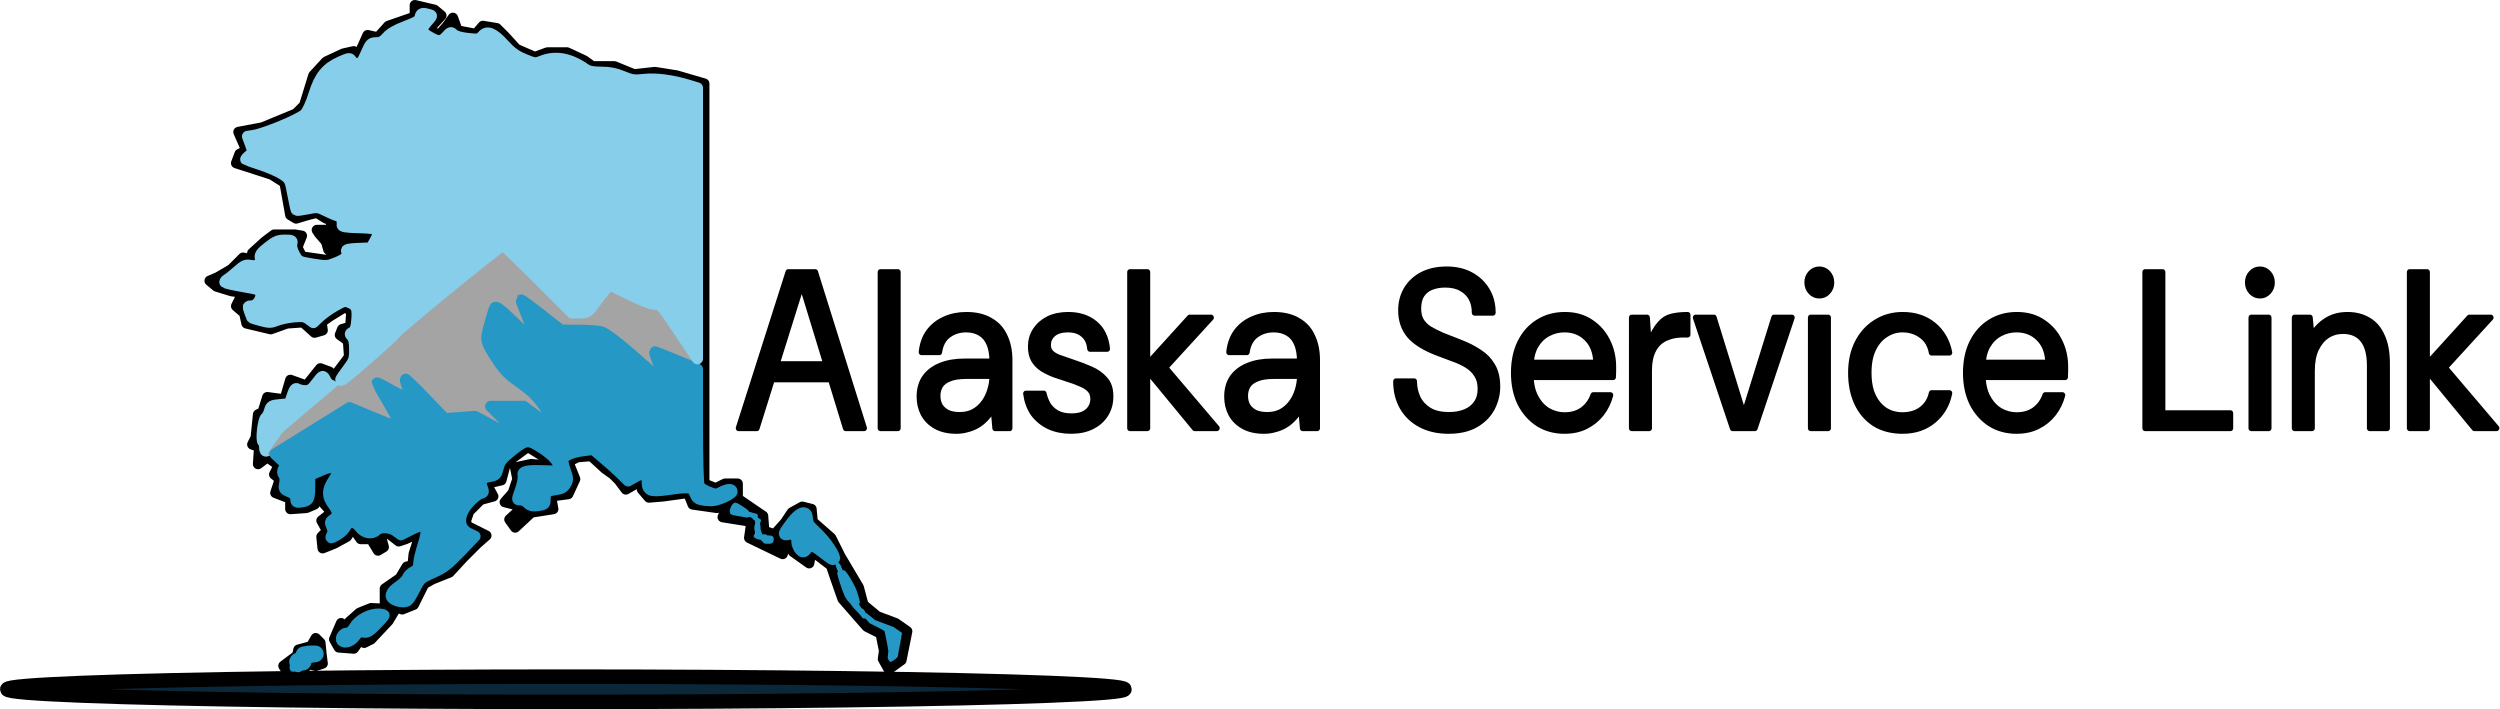 <?xml version="1.0" encoding="UTF-8" standalone="no"?>
<!-- Created with Inkscape (http://www.inkscape.org/) -->

<svg
   width="1707.632"
   height="484.401"
   viewBox="0 0 451.811 128.165"
   version="1.1"
   id="svg1"
   xml:space="preserve"
   inkscape:version="1.4 (86a8ad7, 2024-10-11)"
   sodipodi:docname="aksl1_horizontal.svg"
   inkscape:export-filename="aksl1_cut.svg"
   inkscape:export-xdpi="96"
   inkscape:export-ydpi="96"
   xmlns:inkscape="http://www.inkscape.org/namespaces/inkscape"
   xmlns:sodipodi="http://sodipodi.sourceforge.net/DTD/sodipodi-0.dtd"
   xmlns="http://www.w3.org/2000/svg"
   xmlns:svg="http://www.w3.org/2000/svg"><sodipodi:namedview
     id="namedview1"
     pagecolor="#ffffff"
     bordercolor="#999999"
     borderopacity="0"
     inkscape:showpageshadow="2"
     inkscape:pageopacity="0"
     inkscape:pagecheckerboard="false"
     inkscape:deskcolor="#d1d1d1"
     inkscape:document-units="mm"
     showborder="true"
     showgrid="false"
     inkscape:zoom="2"
     inkscape:cx="362"
     inkscape:cy="867.25"
     inkscape:window-width="1920"
     inkscape:window-height="1111"
     inkscape:window-x="-9"
     inkscape:window-y="-9"
     inkscape:window-maximized="1"
     inkscape:current-layer="layer2"
     inkscape:export-bgcolor="#ffffff00"><inkscape:grid
       id="grid4"
       units="mm"
       originx="-7.278"
       originy="-147.659"
       spacingx="1"
       spacingy="1"
       empcolor="#0099e5"
       empopacity="0.302"
       color="#0099e5"
       opacity="0.149"
       empspacing="5"
       enabled="true"
       visible="false" /><inkscape:page
       x="0"
       y="-7.2362716e-14"
       width="451.811"
       height="128.165"
       id="page2"
       margin="0"
       bleed="0" /></sodipodi:namedview><defs
     id="defs1"><linearGradient
       id="swatch7"
       inkscape:swatch="solid"><stop
         style="stop-color:#000000;stop-opacity:1;"
         offset="0"
         id="stop7" /></linearGradient><linearGradient
       id="swatch5"
       inkscape:swatch="solid"><stop
         style="stop-color:#000000;stop-opacity:1;"
         offset="0"
         id="stop5" /></linearGradient><linearGradient
       id="swatch3"
       inkscape:swatch="solid"><stop
         style="stop-color:#000000;stop-opacity:1;"
         offset="0"
         id="stop3" /></linearGradient><linearGradient
       id="swatch70"
       inkscape:swatch="solid"
       inkscape:pinned="true"
       gradientTransform="matrix(0,0,0,0,-2.547,0.844)"><stop
         style="stop-color:#2698c6;stop-opacity:1;"
         offset="0"
         id="stop70" /></linearGradient><linearGradient
       id="swatch20"
       inkscape:swatch="solid"><stop
         style="stop-color:#00b9b9;stop-opacity:1;"
         offset="0"
         id="stop20" /></linearGradient><linearGradient
       id="swatch19"
       inkscape:swatch="solid"><stop
         style="stop-color:#000000;stop-opacity:1;"
         offset="0"
         id="stop19" /></linearGradient><linearGradient
       id="swatch18"
       inkscape:swatch="solid"><stop
         style="stop-color:#3590a8;stop-opacity:1;"
         offset="0"
         id="stop18" /></linearGradient><linearGradient
       id="swatch12"
       inkscape:swatch="solid"><stop
         style="stop-color:#ffffff;stop-opacity:1;"
         offset="0"
         id="stop12" /></linearGradient><linearGradient
       id="swatch4"
       inkscape:swatch="solid"
       inkscape:pinned="true"
       gradientTransform="matrix(0,0,0,0,-406.259,104.014)"><stop
         style="stop-color:#3590a8;stop-opacity:1;"
         offset="0"
         id="stop4" /></linearGradient><linearGradient
       id="swatch2"
       inkscape:swatch="solid"
       inkscape:pinned="true"
       gradientTransform="matrix(13.813,0,0,13.813,3717.132,4952.229)"><stop
         style="stop-color:#0b283b;stop-opacity:1;"
         offset="0"
         id="stop2" /></linearGradient><linearGradient
       id="swatch1"
       inkscape:swatch="solid"
       inkscape:pinned="true"
       gradientTransform="matrix(6.1832252e-4,0,0,6.1832252e-4,-281.247,94.84)"><stop
         style="stop-color:#87ceeb;stop-opacity:1;"
         offset="0"
         id="stop1" /></linearGradient></defs><g
     inkscape:groupmode="layer"
     id="layer2"
     inkscape:label="Alaska Outline"
     style="display:inline"
     transform="translate(-97.829,-113.984)"><path
       id="path3"
       style="display:inline;fill:none;fill-opacity:1;fill-rule:nonzero;stroke:#000000;stroke-width:1.872;stroke-linejoin:round;stroke-dasharray:none;stroke-opacity:1;paint-order:normal"
       d="m 167.391,222.857 v -2.5 l 2.709,-1.875 1.25,-2.084 1.042,-0.208 0.208,-2.084 1.25,-3.959 -2.709,1.25 -1.25,0.417 -1.875,-1.459 -1.459,0.208 0.625,2.292 -1.042,0.625 -1.25,-2.084 h -1.875 l -1.459,-2.084 -1.042,1.667 -2.292,1.25 -2.084,0.834 -0.208,-2.084 1.042,-1.042 -1.042,-1.875 1.875,-1.459 -1.667,-1.875 -0.208,-2.709 1.667,-2.5 -2.709,1.042 -0.208,4.584 -1.459,0.625 -2.917,0.208 v -1.875 l -2.709,-1.042 0.834,-2.5 -1.042,-0.834 0.833,-1.667 -2.084,-1.459 -1.667,1.25 0.208,-3.126 -1.25,-0.417 0.625,-1.25 0.417,-4.167 0.834,-0.417 0.833,-2.709 3.126,0.417 1.042,-3.542 2.917,1.042 2.5,-3.126 1.667,0.625 0.417,1.459 3.126,-4.167 -0.208,-2.917 -1.459,-1.042 0.417,-1.042 1.459,-0.417 0.208,-2.917 -1.25,-0.625 -2.709,1.667 -1.459,1.042 0.208,1.459 -1.459,0.417 -2.084,-1.875 -2.917,0.208 -2.917,1.042 -4.376,-1.042 -0.417,-1.875 -1.459,-1.25 0.625,-1.25 2.292,0.208 0.625,-1.042 -4.376,-0.625 -2.709,-0.833 -1.25,-1.042 1.459,-0.625 2.5,-1.459 2.084,-2.084 2.084,0.417 -0.417,-1.25 2.292,-2.084 1.667,-1.25 h 3.751 l 1.25,0.208 -0.833,2.084 0.833,1.667 4.376,0.625 2.709,-1.042 -0.625,-1.042 -1.667,0.208 -0.417,-1.459 -1.25,-1.459 -0.417,-0.625 h 1.667 l 1.459,1.667 2.709,0.625 h 3.334 l 0.834,-1.667 -5.418,0.208 -2.084,-1.459 1.042,-0.833 -1.875,-0.625 -1.667,-1.042 -1.667,0.417 -2.084,0.625 -1.042,-0.625 -1.042,-5.834 -2.292,-1.459 -6.46,-2.084 0.625,-1.667 1.25,-0.625 -1.459,-3.334 4.376,-0.833 6.043,-2.5 1.459,-1.459 1.667,-5.418 2.292,-2.5 3.126,-1.459 1.875,-0.417 0.625,1.25 1.875,-4.167 1.875,0.417 1.875,-2.084 4.793,-1.667 v -2.084 l 3.542,0.834 1.25,1.042 -2.292,2.5 1.875,1.042 1.459,-1.667 1.042,-1.459 0.834,2.292 3.334,0.625 1.25,-1.459 2.5,0.417 1.459,1.459 2.084,2.292 3.334,1.459 2.292,-0.834 h 3.542 l 3.126,1.459 1.459,1.042 h 3.959 l 3.542,1.459 3.751,-0.417 3.959,0.625 5.001,1.459 v 72.306 l 2.084,0.833 1.667,-0.833 h 2.292 v 2.709 l 4.584,3.126 0.208,2.709 1.875,0.625 1.875,-2.084 1.25,-1.875 1.875,-1.042 1.667,0.417 0.208,2.292 3.334,2.917 1.667,3.334 3.334,5.626 0.834,3.126 2.5,2.084 3.334,1.25 2.084,1.459 -1.042,5.209 -2.292,1.667 -1.042,-1.875 0.208,-1.459 -0.625,-3.126 -2.5,-1.25 -4.376,-5.001 -1.459,-4.167 -0.625,-1.875 -3.542,-2.709 -0.417,2.292 -2.917,-2.084 -0.208,-2.292 -2.917,0.625 1.667,0.625 -0.417,1.459 -6.043,-2.917 0.417,-2.917 -5.209,-0.833 1.25,-2.917 -2.292,1.25 -4.376,-0.625 -0.833,-2.084 -4.584,0.625 -2.5,0.208 -1.25,-1.459 v -1.667 l -2.917,1.667 -1.25,-1.667 -1.042,-1.042 -1.459,-1.042 -2.5,-2.292 -2.5,0.208 -1.667,0.834 1.25,3.126 -1.25,2.709 -3.126,0.417 0.417,2.292 -3.959,0.625 -2.917,2.709 -1.042,-1.459 2.5,-2.292 -3.334,-0.833 1.459,-1.667 0.833,-2.5 -0.417,-2.084 2.917,-0.625 3.959,0.417 -1.25,-1.459 -3.334,-2.084 -3.959,2.917 -0.834,3.126 -2.709,0.625 1.25,2.292 -2.292,0.625 -2.084,2.084 -0.625,1.875 0.417,0.834 3.334,1.667 -1.667,1.459 -2.5,2.5 -2.5,2.709 -3.126,1.25 -1.459,0.833 -1.875,3.751 -2.084,0.833 z m -2.5,1.042 -2.084,0.833 -1.875,1.667 -0.417,1.042 -1.042,-0.833 -1.25,2.917 0.833,1.459 2.709,0.208 1.459,-2.084 0.417,1.042 1.25,-0.625 3.126,-3.334 1.25,-2.084 z m -15.836,10.419 2.5,-1.875 0.208,-1.042 2.292,-0.625 0.833,-1.459 0.834,0.833 0.208,2.084 0.208,1.667 -1.25,0.417 -1.667,-0.417 -0.417,1.25 -1.25,1.25 -1.042,0.208 z" /><ellipse
       style="display:inline;fill:url(#swatch2);fill-opacity:1;stroke:#000000;stroke-width:2.622;stroke-linejoin:round;stroke-opacity:1;paint-order:stroke fill markers"
       id="path1"
       cx="200.097"
       cy="238.553"
       rx="100.958"
       ry="2.284" /><path
       style="display:inline;fill:url(#swatch1);fill-opacity:1;stroke:url(#swatch1);stroke-width:2.019;stroke-linejoin:round;stroke-dasharray:none;stroke-opacity:1;paint-order:stroke fill markers"
       d="m 145.657,194.794 c 0,-0.42 -0.127,-0.842 -0.283,-0.939 -0.424,-0.262 8.9e-4,-4.035 0.496,-4.399 0.234,-0.172 0.538,-0.735 0.675,-1.251 0.23,-0.865 0.379,-0.95 1.924,-1.095 l 1.675,-0.156 0.495,-1.476 c 0.396,-1.183 0.588,-1.417 0.964,-1.178 0.258,0.164 0.901,0.3 1.428,0.303 0.774,0.004 1.162,-0.266 2.011,-1.4 1.116,-1.489 1.153,-1.498 1.694,-0.414 0.191,0.383 0.651,0.772 1.023,0.866 0.57,0.143 -0.083,0.808 -4.155,4.234 -3.064,2.578 -5.294,4.723 -6.096,5.866 -1.372,1.956 -1.85,2.224 -1.85,1.038 z"
       id="path19" /><path
       id="path38"
       style="display:none;fill:#2698c6;fill-opacity:1;stroke:#2698c6;stroke-width:3.226;stroke-linejoin:round;stroke-dasharray:none;stroke-opacity:1;paint-order:stroke fill markers"
       transform="matrix(0.265,0,0,0.265,90.551,-33.676)"
       d="m 1365.625,1201.609 c -2.727,-1.376 -4.125,-2.369 -4.125,-2.93 0,-1.563 0.598,-2.43 1.677,-2.43 1.713,0 10.323,3.028 10.323,3.631 0,0.302 -0.27,1.296 -0.6,2.209 -0.807,2.232 -2.065,2.149 -7.275,-0.48 z m -13.498,-6.501 c -3.678,-1.855 -5.061,-2.799 -4.905,-3.346 0.12,-0.419 0.489,-2.905 0.82,-5.523 l 0.601,-4.761 2.139,0.011 2.139,0.011 0.351,3.5 c 0.193,1.925 0.563,4.062 0.822,4.75 0.637,1.695 2.714,3.799 4.465,4.524 1.116,0.462 1.441,0.921 1.441,2.036 0,1.244 -0.187,1.435 -1.375,1.41 -0.756,-0.016 -3.68,-1.192 -6.498,-2.613 z m -29.49,-32.684 c -15.264,-2.79 -15.903,-3.1 -15.903,-7.722 0,-6.198 2.403,-11.177 6.237,-12.924 2.973,-1.355 4.534,-0.929 10.989,3 4.138,2.518 8.955,5.893 10.705,7.5 3.703,3.398 4.263,10.196 0.945,11.469 -1.23,0.472 -2.344,0.789 -2.475,0.705 -0.131,-0.084 -4.855,-0.997 -10.498,-2.028 z m -727.788,244.688 c -3.534,-3.534 -2.759,-4.919 2.755,-4.919 4.42,0 4.992,0.394 4.596,3.168 -0.559,3.921 -4.292,4.811 -7.351,1.752 z m 1.98,-3.058 c 0.017,-0.635 2.543,-2.932 5.614,-5.105 l 5.584,-3.95 -1.948,4.657 c -1.382,3.305 -3.012,4.787 -5.614,5.105 -2.017,0.246 -3.653,-0.072 -3.636,-0.707 z m 21.537,-9.303 c -4.92,-1.183 -6.01,-2.038 -6.01,-4.713 0,-2.572 1.13,-3.582 5.303,-4.741 8.62,-2.394 11.664,-1.953 11.687,1.694 0.011,1.75 0.403,4.614 0.872,6.364 0.977,3.646 -1.357,3.921 -11.852,1.397 z M 905.735,997.01 c -7.621,-4.647 -14.257,-5.646 -37.477,-5.646 -16.925,0 -28.216,-1.132 -28.216,-2.828 0,-1.719 12.552,-2.828 31.998,-2.828 31.861,0 32.033,0.036 40.127,8.485 9.39,9.801 6.848,10.915 -6.432,2.818 z M 580.299,1033.904 c 1.101,-3.17 180.626,-155.716 183.114,-155.597 1.86,0.09 68.955,95.24 70.584,100.098 0.564,1.683 -14.728,-12.533 -33.982,-31.589 -40.9,-40.48 -46.741,-43.347 -38.185,-18.74 9.805,28.199 10.424,27.761 -17.242,12.231 -23.733,-13.322 -34.653,-16.927 -34.653,-11.44 0,1.407 8.842,17.596 19.65,35.976 10.807,18.38 19.227,33.841 18.711,34.357 -0.516,0.516 -15.425,-4.982 -33.13,-12.219 l -32.191,-13.157 -50.115,31.397 c -27.563,17.268 -50.878,31.397 -51.81,31.397 -0.932,0 -1.27,-1.222 -0.752,-2.715 z M 1130.863,872.959 c -24.392,-21.215 -44.438,-39.624 -44.548,-40.909 -0.11,-1.285 5.588,-9.857 12.661,-19.049 l 12.86,-16.713 30.933,15.514 c 17.013,8.532 34.455,15.542 38.758,15.578 6.884,0.056 10.788,4.549 32.461,37.354 13.549,20.51 24.072,37.853 23.384,38.541 -0.688,0.688 -15.952,-4.837 -33.92,-12.277 -17.968,-7.441 -33.54,-12.658 -34.604,-11.593 -1.064,1.064 0.344,8.353 3.131,16.197 2.786,7.844 4.653,14.638 4.149,15.096 -0.504,0.459 -20.873,-16.524 -45.265,-37.739 z M 983.39,980.757 c -4.334,-4.34 -13.013,-5.124 -70.41,-6.364 l -65.466,-1.414 -39.127,-53.563 c -21.52,-29.459 -38.156,-54.507 -36.969,-55.662 1.187,-1.154 38.432,-31.421 82.768,-67.259 l 80.61,-65.16 55.495,55.375 55.495,55.375 13.095,-1.041 c 9.183,-0.73 13.095,0.021 13.095,2.514 0,2.523 -5.852,3.556 -20.14,3.556 h -20.14 l -39.293,-31.113 c -35.563,-28.159 -47.707,-35.488 -47.707,-28.792 0,1.277 5.091,14.233 11.314,28.792 6.223,14.559 11.314,27.011 11.314,27.671 0,0.66 -10.424,-8.605 -23.164,-20.591 -20.072,-18.882 -23.606,-21.188 -26.469,-17.273 -1.817,2.485 -7.426,18.96 -12.463,36.61 l -9.159,32.092 7.188,13.879 c 16.234,31.345 28.88,46.42 53.092,63.286 13.037,9.082 26.606,20.454 30.152,25.272 6.953,9.445 4.959,11.888 -3.109,3.81 z" /><path
       style="display:inline;fill:#2698c6;fill-opacity:1;stroke:#2698c6;stroke-width:0.357;stroke-linejoin:round;stroke-dasharray:none;stroke-opacity:1;paint-order:stroke fill markers"
       d="m 234.606,208.154 c 0,-0.058 -0.015,-0.145 -0.034,-0.194 -0.025,-0.066 0.002,-0.087 0.111,-0.087 0.128,0 0.144,0.022 0.144,0.194 0,0.157 -0.021,0.194 -0.111,0.194 -0.072,0 -0.111,-0.037 -0.111,-0.106 z"
       id="path39" /><path
       style="display:inline;fill:#2698c6;fill-opacity:1;stroke:#2698c6;stroke-width:0.357;stroke-linejoin:round;stroke-dasharray:none;stroke-opacity:1;paint-order:stroke fill markers"
       d="m 234.752,208.637 c -0.085,-0.092 -0.09,-0.121 -0.028,-0.16 0.127,-0.08 0.159,-0.057 0.159,0.116 0,0.192 0.004,0.191 -0.131,0.044 z"
       id="path40" /><path
       style="display:inline;fill:#2698c6;fill-opacity:1;stroke:#2698c6;stroke-width:0.714;stroke-linejoin:round;stroke-dasharray:none;stroke-opacity:1;paint-order:stroke fill markers"
       d="m 234.011,207.39 c -0.154,-0.077 -0.252,-0.235 -0.145,-0.235 0.071,0 0.408,0.232 0.408,0.281 0,0.069 -0.051,0.06 -0.263,-0.046 z"
       id="path42" /><path
       style="display:inline;fill:#2698c6;fill-opacity:1;stroke:#2698c6;stroke-width:0.357;stroke-linejoin:round;stroke-dasharray:none;stroke-opacity:1;paint-order:stroke fill markers"
       d="m 234.052,207.677 c -0.077,-0.203 0.11,-0.467 0.331,-0.467 0.22,0 0.315,0.297 0.141,0.442 -0.045,0.038 -0.072,0.086 -0.059,0.106 0.013,0.021 -0.062,0.044 -0.167,0.051 -0.16,0.011 -0.199,-0.01 -0.246,-0.132 z"
       id="path52" /><path
       style="display:inline;fill:#2698c6;fill-opacity:1;stroke:#2698c6;stroke-width:0.357;stroke-linejoin:round;stroke-dasharray:none;stroke-opacity:1;paint-order:stroke fill markers"
       d="m 234.551,208.46 c 0,-0.067 -0.023,-0.146 -0.052,-0.175 -0.029,-0.029 -0.069,-0.183 -0.09,-0.343 l -0.038,-0.29 h 0.176 c 0.256,0 0.452,0.215 0.442,0.483 -0.004,0.115 0.009,0.261 0.03,0.324 0.035,0.106 0.017,0.116 -0.215,0.119 -0.225,0.004 -0.253,-0.01 -0.253,-0.118 z"
       id="path53" /><path
       style="display:inline;fill:#2698c6;fill-opacity:1;stroke:#2698c6;stroke-width:0.357;stroke-linejoin:round;stroke-dasharray:none;stroke-opacity:1;paint-order:stroke fill markers"
       d="m 234.54,210.279 c 0.019,-0.161 0.045,-0.194 0.155,-0.194 0.073,0 0.133,0.031 0.133,0.069 0,0.038 0.016,0.125 0.034,0.194 0.03,0.111 0.013,0.124 -0.156,0.124 -0.183,0 -0.188,-0.005 -0.166,-0.194 z"
       id="path55" /><path
       style="display:inline;fill:#2698c6;fill-opacity:1;stroke:#2698c6;stroke-width:0.357;stroke-linejoin:round;stroke-dasharray:none;stroke-opacity:1;paint-order:stroke fill markers"
       d="m 235.219,210.772 c -0.225,-0.189 -0.215,-0.254 0.037,-0.233 0.189,0.016 0.209,0.033 0.225,0.197 0.021,0.217 -0.038,0.225 -0.262,0.036 z"
       id="path56" /><path
       style="display:inline;fill:#2698c6;fill-opacity:1;stroke:#2698c6;stroke-width:0.357;stroke-linejoin:round;stroke-dasharray:none;stroke-opacity:1;paint-order:stroke fill markers"
       d="m 247.975,215.867 c -0.292,-0.112 -0.815,-0.471 -1.782,-1.227 -0.91,-0.71 -1.416,-1.056 -1.624,-1.108 -0.107,-0.027 -0.16,0 -0.251,0.126 -0.45,0.626 -0.829,0.874 -1.333,0.874 -0.419,0 -0.675,-0.129 -1.098,-0.552 -0.496,-0.496 -0.862,-1.388 -0.865,-2.108 -8.9e-4,-0.28 -0.074,-0.489 -0.185,-0.532 -0.045,-0.017 -0.227,0.004 -0.405,0.046 -0.849,0.203 -1.452,-0.059 -1.627,-0.707 -0.124,-0.461 0.011,-0.807 0.696,-1.783 1.265,-1.804 2.142,-2.665 3.02,-2.962 0.435,-0.147 0.799,-0.123 1.2,0.08 0.512,0.259 0.771,0.748 0.844,1.593 0.059,0.677 0.101,0.751 0.813,1.433 1.523,1.46 2.211,2.25 3.056,3.508 1.176,1.752 1.333,2.64 0.558,3.169 -0.312,0.213 -0.7,0.27 -1.017,0.149 z"
       id="path57" /><path
       style="display:inline;fill:#2698c6;fill-opacity:1;stroke:#2698c6;stroke-width:0.357;stroke-linejoin:round;stroke-dasharray:none;stroke-opacity:1;paint-order:stroke fill markers"
       d="m 251.835,223.091 c -0.226,-0.139 -0.685,-0.635 -0.931,-1.006 -0.111,-0.168 -0.304,-0.553 -0.428,-0.857 -0.359,-0.876 -1.108,-3.159 -1.141,-3.477 -0.028,-0.274 -0.02,-0.298 0.147,-0.438 0.14,-0.118 0.234,-0.149 0.452,-0.149 0.514,0 0.667,0.161 1.533,1.61 0.704,1.179 1.016,1.881 1.333,3 0.292,1.032 0.303,1.191 0.095,1.337 -0.176,0.123 -0.848,0.11 -1.06,-0.021 z"
       id="path58" /><path
       style="display:inline;fill:#2698c6;fill-opacity:1;stroke:#2698c6;stroke-width:0.357;stroke-linejoin:round;stroke-dasharray:none;stroke-opacity:1;paint-order:stroke fill markers"
       d="m 249.149,216.52 c -0.17,-0.512 -0.174,-0.538 -0.077,-0.608 0.203,-0.148 0.283,-0.087 0.602,0.458 0.171,0.293 0.304,0.538 0.296,0.545 -0.026,0.02 -0.53,0.139 -0.589,0.139 -0.03,0 -0.134,-0.241 -0.232,-0.534 z"
       id="path59" /><path
       style="display:inline;fill:#2698c6;fill-opacity:1;stroke:#2698c6;stroke-width:0.357;stroke-linejoin:round;stroke-dasharray:none;stroke-opacity:1;paint-order:stroke fill markers"
       d="m 258.538,233.108 c -0.124,-0.252 -0.126,-0.281 -0.06,-0.705 0.038,-0.243 0.071,-0.568 0.073,-0.722 0.004,-0.288 -0.614,-3.487 -0.707,-3.661 -0.112,-0.207 -0.351,-0.355 -1.529,-0.943 l -1.217,-0.608 -0.511,-0.59 c -0.395,-0.456 -0.511,-0.627 -0.511,-0.753 0,-0.141 0.021,-0.163 0.153,-0.163 0.113,0 0.349,0.162 0.907,0.622 l 0.754,0.622 1.674,0.625 1.674,0.625 0.724,0.504 c 0.398,0.277 0.732,0.51 0.741,0.517 0.015,0.011 -0.707,3.703 -0.803,4.106 -0.042,0.178 -0.876,0.784 -1.078,0.784 -0.128,0 -0.175,-0.043 -0.283,-0.263 z"
       id="path60" /><path
       style="display:inline;fill:#2698c6;fill-opacity:1;stroke:#2698c6;stroke-width:0.357;stroke-linejoin:round;stroke-dasharray:none;stroke-opacity:1;paint-order:stroke fill markers"
       d="m 253.447,224.586 c -0.135,-0.149 -0.117,-0.286 0.038,-0.286 0.147,0 0.313,0.156 0.313,0.295 0,0.127 -0.234,0.121 -0.351,-0.009 z"
       id="path61" /><path
       style="display:inline;fill:#2698c6;fill-opacity:1;stroke:#2698c6;stroke-width:0.357;stroke-linejoin:round;stroke-dasharray:none;stroke-opacity:1;paint-order:stroke fill markers"
       d="m 252.784,223.821 c -0.02,-0.02 -0.037,-0.109 -0.037,-0.198 0,-0.218 0.151,-0.185 0.251,0.055 0.072,0.172 0.07,0.18 -0.051,0.18 -0.07,0 -0.143,-0.017 -0.163,-0.037 z"
       id="path62" /><path
       style="display:inline;fill:#2698c6;fill-opacity:1;stroke:#2698c6;stroke-width:0.357;stroke-linejoin:round;stroke-dasharray:none;stroke-opacity:1;paint-order:stroke fill markers"
       d="m 252.686,223.907 c -0.089,-0.089 -0.108,-0.157 -0.082,-0.29 0.019,-0.096 0.038,-0.205 0.042,-0.243 0.025,-0.212 0.458,0.058 0.516,0.321 0.069,0.312 -0.24,0.449 -0.476,0.213 z"
       id="path63" /><path
       style="display:inline;fill:#2698c6;fill-opacity:1;stroke:#2698c6;stroke-width:0.357;stroke-linejoin:round;stroke-dasharray:none;stroke-opacity:1;paint-order:stroke fill markers"
       d="m 253.486,224.798 c -0.139,-0.056 -0.296,-0.264 -0.296,-0.391 0,-0.049 0.048,-0.133 0.107,-0.186 0.141,-0.128 0.407,-0.071 0.556,0.119 0.145,0.184 0.141,0.321 -0.012,0.428 -0.137,0.096 -0.184,0.1 -0.355,0.031 z"
       id="path64" /><path
       style="display:inline;fill:#2698c6;fill-opacity:1;stroke:#2698c6;stroke-width:0.714;stroke-linejoin:round;stroke-dasharray:none;stroke-opacity:1;paint-order:stroke fill markers"
       id="path66"
       d="m 153.954,232.647 c 0.173,-0.014 0.345,-0.041 0.517,-0.065 0,0 -0.405,-0.059 -0.405,-0.059 v 0 c -0.173,0.024 -0.346,0.049 -0.521,0.063 z" /><path
       style="display:inline;fill:#2698c6;fill-opacity:1;stroke:#2698c6;stroke-width:0.714;stroke-linejoin:round;stroke-dasharray:none;stroke-opacity:1;paint-order:stroke fill markers"
       id="path67"
       d="m 150.545,234.389 c -0.02,0.166 -0.043,0.328 0.005,0.49 0.034,0.08 0.098,0.111 0.171,0.148 0,0 0.409,-0.047 0.409,-0.047 v 0 c -0.068,-0.026 -0.131,-0.046 -0.168,-0.113 -0.052,-0.155 -0.027,-0.313 -0.004,-0.472 z" /><path
       style="display:inline;fill:#2698c6;fill-opacity:1;stroke:#2698c6;stroke-width:0.714;stroke-linejoin:round;stroke-dasharray:none;stroke-opacity:1;paint-order:stroke fill markers"
       id="path68"
       d="m 151.778,234.896 c -0.122,0.058 -0.241,0.124 -0.365,0.178 0,0 0.409,0.047 0.409,0.047 v 0 c 0.124,-0.058 0.245,-0.122 0.367,-0.182 z" /><path
       style="display:inline;fill:#2698c6;fill-opacity:1;stroke:#2698c6;stroke-width:0.714;stroke-linejoin:round;stroke-dasharray:none;stroke-opacity:1;paint-order:stroke fill markers"
       id="path69"
       d="m 191.484,166.627 c -0.219,0.055 -0.33,0.142 -0.446,0.332 -0.032,0.08 -0.067,0.158 -0.108,0.234 0,0 0.412,0.02 0.412,0.02 v 0 c 0.038,-0.076 0.071,-0.154 0.106,-0.231 0.117,-0.181 0.235,-0.252 0.446,-0.3 z" /><path
       style="display:inline;fill:#2698c6;fill-opacity:1;stroke:#2698c6;stroke-width:0.714;stroke-linejoin:round;stroke-dasharray:none;stroke-opacity:1;paint-order:stroke fill markers"
       id="path70"
       d="m 191.275,166.877 c -0.123,0.128 -0.226,0.269 -0.295,0.434 -0.015,0.061 -0.04,0.117 -0.068,0.173 0,0 0.413,0.019 0.413,0.019 v 0 c 0.026,-0.057 0.05,-0.115 0.066,-0.175 0.068,-0.158 0.169,-0.296 0.295,-0.414 z" /><path
       style="display:inline;fill:#2698c6;fill-opacity:1;stroke:#2698c6;stroke-width:0.714;stroke-linejoin:round;stroke-dasharray:none;stroke-opacity:1;paint-order:stroke fill markers"
       id="path73"
       d="m 232.825,206.9 c 0.028,0.007 0.056,0.015 0.084,0.021 0.127,0.029 0.112,0.019 0.24,0.057 0.106,0.031 0.209,0.07 0.313,0.105 0.128,0.049 0.264,0.063 0.397,0.092 0.05,0.013 0.1,0.026 0.149,0.042 0,0 0.41,-0.051 0.41,-0.051 v 0 c -0.049,-0.019 -0.1,-0.033 -0.151,-0.046 -0.132,-0.036 -0.271,-0.041 -0.401,-0.089 -0.209,-0.067 -0.413,-0.148 -0.631,-0.184 z" /><path
       style="display:inline;fill:#2698c6;fill-opacity:1;stroke:#2698c6;stroke-width:0.714;stroke-linejoin:round;stroke-dasharray:none;stroke-opacity:1;paint-order:stroke fill markers"
       id="path74"
       d="m 234.58,208.071 c 0.002,0.019 0.004,0.039 0.006,0.058 0,0 0.411,-0.004 0.411,-0.004 v 0 c -8.9e-4,-0.018 -0.003,-0.036 -0.004,-0.055 z" /><path
       style="display:inline;fill:#2698c6;fill-opacity:1;stroke:#2698c6;stroke-width:0.714;stroke-linejoin:round;stroke-dasharray:none;stroke-opacity:1;paint-order:stroke fill markers"
       id="path75"
       d="m 234.384,210.855 c 0.147,0.103 0.305,0.184 0.473,0.242 0.152,0.042 0.31,0.058 0.464,0.094 0.148,0.034 0.263,0.122 0.371,0.223 0.088,0.081 0.17,0.167 0.239,0.265 0.056,0.081 0.101,0.149 0.192,0.191 0.131,0.034 0.269,0.03 0.403,0.03 0.122,-0.034 0.503,0.066 0.662,-0.073 0.034,-0.03 0.045,-0.057 0.067,-0.095 0.044,-0.12 0.041,-0.25 0.058,-0.376 0.036,-0.199 -0.198,-0.23 -0.343,-0.247 -0.269,-0.009 -0.157,-0.007 -0.626,-0.003 -0.032,0 -0.065,0.003 -0.097,0.004 -0.028,9e-4 -0.112,0.004 -0.084,0.004 0.425,0.004 0.439,0.008 0.283,-0.006 -0.104,-0.029 -0.187,-0.104 -0.275,-0.164 -0.066,-0.043 -0.032,-0.023 -0.102,-0.059 0,0 -0.409,0.046 -0.409,0.046 v 0 c 0.07,0.031 0.036,0.013 0.101,0.053 0.091,0.063 0.178,0.134 0.277,0.183 0.208,0.038 0.057,0.014 0.527,0.01 0.059,0 0.237,-0.006 0.178,-0.008 -0.097,-0.003 -0.194,-0.002 -0.291,-0.002 -0.039,0 0.078,9e-4 0.117,9e-4 0.094,0.006 0.257,0.008 0.325,0.093 0.022,0.028 0.011,0.058 0.007,0.089 -0.015,0.12 -0.011,0.246 -0.058,0.359 -0.023,0.034 -0.029,0.051 -0.065,0.075 -0.127,0.084 -0.526,0.04 0.151,0.052 -0.132,0 -0.266,8.9e-4 -0.397,-0.017 -0.108,-0.031 -0.127,-0.079 -0.192,-0.165 -0.069,-0.102 -0.151,-0.19 -0.242,-0.273 -0.109,-0.106 -0.224,-0.204 -0.374,-0.244 -0.153,-0.04 -0.31,-0.057 -0.464,-0.091 -0.168,-0.052 -0.327,-0.126 -0.468,-0.233 z" /><path
       style="display:inline;fill:#2698c6;fill-opacity:1;stroke:#2698c6;stroke-width:0.714;stroke-linejoin:round;stroke-dasharray:none;stroke-opacity:1;paint-order:stroke fill markers"
       id="path76"
       d="m 252.34,223.366 c 0.017,0.086 0.009,0.041 0.026,0.132 0,0 0.41,-0.007 0.41,-0.007 v 0 c -0.016,-0.09 -0.009,-0.047 -0.022,-0.13 z" /><path
       style="display:inline;fill:#2698c6;fill-opacity:1;stroke:#2698c6;stroke-width:0.714;stroke-linejoin:round;stroke-dasharray:none;stroke-opacity:1;paint-order:stroke fill markers"
       id="path77"
       d="m 251.9,223.026 c 0.179,0.214 0.351,0.435 0.522,0.656 0.126,0.15 0.267,0.289 0.41,0.424 0.127,0.12 0.25,0.243 0.369,0.37 0.126,0.138 0.245,0.283 0.359,0.431 0.12,0.146 0.23,0.3 0.349,0.447 0.019,0.022 0.038,0.044 0.056,0.067 0,0 0.407,-0.029 0.407,-0.029 v 0 c -0.019,-0.022 -0.038,-0.044 -0.057,-0.066 -0.121,-0.146 -0.229,-0.3 -0.351,-0.445 -0.114,-0.149 -0.232,-0.296 -0.358,-0.435 -0.121,-0.127 -0.241,-0.253 -0.37,-0.372 -0.144,-0.132 -0.282,-0.272 -0.414,-0.417 -0.174,-0.217 -0.349,-0.433 -0.513,-0.658 z"
       inkscape:label="path77" /></g><g
     inkscape:groupmode="layer"
     id="layer3"
     inkscape:label="A"
     style="display:inline"
     transform="translate(-7.278,-147.66)"><path
       id="path9"
       style="display:inline;fill:#a4a4a4;fill-opacity:1;stroke:#a4a4a4;stroke-width:0.751;stroke-linejoin:round;stroke-opacity:1;paint-order:stroke fill markers"
       d="m 113.942,206.705 -0.131,-2.093 2.878,2.617 z m 0,-2.224 3.532,-4.71 7.196,3.532 h 1.832 l 7.065,10.597 -9.158,-3.794 2.093,5.364 z m -34.932,3.532 9.289,12.691 H 102.299 l 4.841,3.532 -3.532,-5.102 -5.233,-3.663 c 0,0 -4.841,-6.672 -3.794,-7.065 l 1.962,-6.672 6.803,6.411 -3.532,-8.504 8.896,7.065 h 5.102 l -0.131,-1.962 -3.271,0.131 -12.298,-12.298 z m -20.41,18.055 20.671,-17.531 8.766,12.429 6.934,-0.131 4.972,5.102 -6.411,-3.402 -5.757,0.131 -8.635,-8.896 1.701,5.364 -7.065,-3.925 5.364,9.158 -8.766,-3.663 -14.261,8.896 z" /><path
       style="display:inline;fill:#2698c6;fill-opacity:1;stroke:#2698c6;stroke-width:2.019;stroke-linejoin:round;stroke-dasharray:none;stroke-opacity:1;paint-order:stroke fill markers"
       d="m 78.65,256.072 c -1.084,-0.523 -0.846,-1.368 0.683,-2.42 0.763,-0.525 1.477,-1.237 1.587,-1.583 0.11,-0.346 0.612,-0.842 1.116,-1.102 0.698,-0.361 0.916,-0.693 0.916,-1.393 0,-0.505 0.344,-2.003 0.765,-3.329 0.555,-1.746 0.681,-2.568 0.458,-2.984 -0.411,-0.769 -0.948,-0.724 -2.841,0.235 l -1.597,0.809 -0.883,-0.653 c -1.034,-0.764 -2.848,-0.859 -3.523,-0.183 -0.803,0.803 -2.189,0.584 -2.968,-0.469 -0.885,-1.197 -2.102,-1.271 -2.609,-0.158 -0.196,0.429 -0.834,1.063 -1.419,1.408 -1.321,0.779 -1.445,0.782 -1.037,0.02 0.232,-0.434 0.215,-0.85 -0.06,-1.453 -0.344,-0.755 -0.31,-0.895 0.311,-1.308 0.905,-0.601 0.881,-1.437 -0.076,-2.692 -1.085,-1.422 -1.087,-2.589 -0.009,-4.213 0.697,-1.05 0.826,-1.475 0.573,-1.877 -0.499,-0.793 -1.109,-0.778 -3.034,0.073 l -1.763,0.78 -0.004,1.973 c -0.005,2.347 -0.151,2.624 -1.481,2.814 -0.903,0.129 -1.017,0.062 -1.017,-0.598 0,-0.556 -0.28,-0.861 -1.107,-1.207 -1.041,-0.435 -1.095,-0.528 -0.903,-1.552 0.126,-0.67 0.062,-1.261 -0.166,-1.535 -0.269,-0.324 -0.279,-0.617 -0.035,-1.071 0.454,-0.848 0.46,-0.831 -0.609,-1.829 l -0.944,-0.882 6.74,-4.178 6.74,-4.178 4.21,1.759 c 2.316,0.968 4.353,1.759 4.528,1.759 0.673,0 0.246,-1.102 -1.716,-4.427 -1.119,-1.896 -2.034,-3.497 -2.034,-3.558 0,-0.061 1.111,0.514 2.47,1.278 2.382,1.34 3.475,1.69 3.475,1.115 0,-0.15 -0.213,-0.876 -0.473,-1.613 -0.26,-0.737 -0.42,-1.392 -0.356,-1.456 0.064,-0.064 1.686,1.517 3.606,3.514 l 3.489,3.63 2.733,-0.211 2.733,-0.211 3.262,1.752 c 4.902,2.633 5.388,2.29 1.83,-1.291 l -2.26,-2.276 h 2.977 2.977 l 2.6,1.908 c 3.553,2.608 3.95,2.176 1.396,-1.518 -1.557,-2.252 -2.366,-3.07 -4.559,-4.614 -2.12,-1.493 -2.959,-2.326 -4.093,-4.067 -2.302,-3.534 -2.3,-3.524 -1.489,-6.491 0.388,-1.421 0.818,-2.785 0.955,-3.033 0.19,-0.342 0.963,0.239 3.226,2.425 2.64,2.55 3.972,3.425 3.972,2.611 0,-0.145 -0.574,-1.636 -1.275,-3.314 -0.701,-1.678 -1.229,-3.092 -1.173,-3.142 0.056,-0.05 1.699,1.16 3.652,2.688 l 3.551,2.78 3.02,0.007 c 1.661,0.004 3.541,0.128 4.177,0.276 1.033,0.24 4.295,2.862 9.717,7.81 1.391,1.269 1.659,0.519 0.713,-1.994 -0.441,-1.171 -0.764,-2.157 -0.719,-2.192 0.045,-0.035 1.806,0.656 3.912,1.534 l 3.83,1.597 0.003,10.267 c 0.002,6.162 0.127,10.498 0.312,10.845 0.17,0.318 0.927,0.814 1.682,1.102 1.261,0.482 1.452,0.484 2.335,0.027 1.155,-0.597 1.933,-0.64 1.926,-0.106 -0.003,0.215 -0.742,0.702 -1.643,1.081 -1.252,0.528 -1.99,0.646 -3.137,0.505 -1.336,-0.164 -1.548,-0.299 -1.939,-1.237 -0.511,-1.224 -0.903,-1.278 -5.077,-0.694 -2.996,0.419 -3.529,0.192 -3.529,-1.502 0,-1.415 -0.711,-1.661 -2.246,-0.778 l -1.2,0.691 -1.201,-1.184 c -0.661,-0.651 -2.084,-1.931 -3.162,-2.845 l -1.961,-1.661 -1.763,0.214 c -1.941,0.236 -3.422,0.861 -3.689,1.556 -0.095,0.248 0.084,1.164 0.398,2.037 0.516,1.435 0.525,1.667 0.099,2.428 -0.351,0.626 -0.788,0.884 -1.711,1.008 -1.709,0.231 -2.022,0.492 -2.022,1.687 0,0.975 -0.075,1.045 -1.278,1.207 -0.996,0.134 -1.41,0.039 -1.877,-0.428 -0.33,-0.33 -0.881,-0.599 -1.225,-0.599 -0.757,0 -0.755,0.161 -0.024,-1.964 0.331,-0.962 0.527,-2.034 0.437,-2.381 -0.217,-0.829 0.566,-1.014 3.811,-0.903 2.485,0.085 2.504,0.08 2.597,-0.724 0.108,-0.932 -1.397,-2.463 -3.815,-3.88 -1.793,-1.051 -2.254,-0.946 -4.802,1.1 -1.609,1.292 -2.013,1.809 -2.3,2.947 -0.323,1.283 -0.435,1.395 -1.589,1.59 -1.41,0.238 -1.759,0.793 -1.286,2.046 0.291,0.772 0.25,0.887 -0.373,1.044 -0.386,0.097 -1.276,0.799 -1.978,1.561 -2.116,2.295 -2.112,4.688 0.008,5.677 l 1.022,0.477 -2.659,2.781 c -2.224,2.326 -3.034,2.947 -4.949,3.796 -2.184,0.968 -2.334,1.103 -3.247,2.919 -0.527,1.047 -1.115,2.007 -1.308,2.134 -0.489,0.32 -1.473,0.26 -2.306,-0.142 z"
       id="path13" /><path
       style="display:inline;fill:url(#swatch1);fill-opacity:1;stroke:url(#swatch1);stroke-width:2.019;stroke-linejoin:round;stroke-dasharray:none;stroke-opacity:1;paint-order:stroke fill markers"
       d="m 68.873,216.236 c 0,-0.093 0.563,-0.916 1.251,-1.827 1.141,-1.512 1.251,-1.825 1.251,-3.562 0,-1.289 -0.154,-2.059 -0.477,-2.381 -0.427,-0.427 -0.415,-0.51 0.117,-0.794 0.444,-0.237 0.633,-0.775 0.75,-2.127 0.184,-2.129 -0.041,-2.683 -1.302,-3.206 -0.848,-0.351 -1.098,-0.295 -2.677,0.609 -0.958,0.548 -2.221,1.448 -2.807,2.001 l -1.065,1.005 -0.83,-0.605 c -0.688,-0.501 -1.159,-0.574 -2.762,-0.423 -1.063,0.1 -2.439,0.394 -3.058,0.653 -0.979,0.41 -1.34,0.415 -2.77,0.038 -0.904,-0.239 -1.668,-0.478 -1.697,-0.532 -0.029,-0.054 -0.213,-0.556 -0.41,-1.115 -0.339,-0.963 -0.318,-1.017 0.39,-1.017 0.899,0 1.793,-1.221 1.647,-2.249 -0.093,-0.654 -0.389,-0.77 -3.182,-1.246 -1.694,-0.289 -3.172,-0.623 -3.285,-0.742 -0.113,-0.119 0.067,-0.376 0.399,-0.571 0.333,-0.195 1.194,-0.883 1.913,-1.528 1.111,-0.997 1.456,-1.144 2.288,-0.978 1.243,0.249 2.03,-0.341 1.781,-1.335 -0.147,-0.586 0.112,-0.948 1.416,-1.979 1.331,-1.052 1.831,-1.261 3.01,-1.261 1.311,0 1.401,0.051 1.237,0.706 -0.108,0.431 0.095,1.193 0.521,1.955 0.686,1.227 0.746,1.257 3.289,1.67 2.464,0.4 2.672,0.387 4.271,-0.262 1.702,-0.691 2.163,-1.196 1.846,-2.022 -0.141,-0.368 0.264,-0.473 2.117,-0.548 l 2.291,-0.092 0.713,-1.294 c 1.123,-2.04 0.849,-2.268 -2.844,-2.371 -2.474,-0.069 -3.158,-0.183 -3.089,-0.512 0.141,-0.672 -0.251,-1.61 -0.674,-1.61 -0.213,0 -1.141,-0.376 -2.062,-0.835 -1.599,-0.797 -1.759,-0.817 -3.536,-0.45 -1.024,0.211 -1.923,0.322 -1.999,0.247 -0.076,-0.076 -0.362,-1.358 -0.636,-2.85 -0.481,-2.62 -0.542,-2.742 -1.785,-3.59 -0.708,-0.483 -2.483,-1.27 -3.946,-1.749 -1.463,-0.479 -2.715,-0.919 -2.782,-0.977 -0.067,-0.058 0.214,-0.379 0.625,-0.712 0.744,-0.602 0.745,-0.613 0.22,-2.031 l -0.528,-1.425 1.154,-0.18 c 2.012,-0.313 8.413,-2.994 9.24,-3.869 0.447,-0.474 1.135,-1.982 1.623,-3.562 1.001,-3.237 2.234,-4.75 4.79,-5.883 1.55,-0.687 1.693,-0.702 1.971,-0.204 0.165,0.295 0.649,0.536 1.076,0.536 0.649,0 0.909,-0.307 1.59,-1.877 0.757,-1.745 0.886,-1.877 1.836,-1.877 0.761,0 1.25,-0.26 1.916,-1.017 0.606,-0.689 1.701,-1.32 3.396,-1.957 2.004,-0.753 2.521,-1.08 2.601,-1.643 0.104,-0.733 0.369,-0.82 1.543,-0.505 0.703,0.188 0.703,0.19 -0.235,1.258 -1.196,1.362 -1.181,1.846 0.078,2.623 1.792,1.106 2.437,1.128 3.341,0.114 0.754,-0.846 0.845,-0.872 1.327,-0.388 0.316,0.317 1.322,0.606 2.578,0.74 1.885,0.202 2.107,0.162 2.616,-0.465 0.834,-1.03 1.994,-0.568 3.912,1.562 1.236,1.371 2.123,2.018 3.628,2.643 1.912,0.794 2.041,0.808 3.213,0.339 2.459,-0.984 5.08,-0.505 7.827,1.429 0.609,0.429 1.383,0.585 2.903,0.585 1.497,0 2.58,0.213 3.898,0.768 1.583,0.666 2.089,0.738 3.823,0.539 2.108,-0.242 5.094,0.143 8.021,1.034 l 1.643,0.5 v 24.469 24.469 l -3.288,-4.926 c -3.203,-4.798 -3.317,-4.926 -4.385,-4.926 -0.706,0 -2.322,-0.614 -4.528,-1.721 -1.887,-0.946 -3.547,-1.721 -3.689,-1.721 -0.142,0 -1.086,1.126 -2.099,2.503 -1.835,2.495 -1.846,2.503 -3.27,2.503 h -1.429 l -6.095,-6.101 c -3.352,-3.356 -6.21,-6.101 -6.35,-6.101 -0.472,0 -19.366,15.439 -19.571,15.993 -0.172,0.463 -9.266,8.411 -9.624,8.411 -0.067,0 -0.122,-0.076 -0.122,-0.17 z"
       id="path14" /><path
       style="display:inline;fill:#2698c6;fill-opacity:1;stroke:#2698c6;stroke-width:2.019;stroke-linejoin:round;stroke-dasharray:none;stroke-opacity:1;paint-order:stroke fill markers"
       d="m 69.115,263.476 c -0.418,-0.418 0.182,-1.39 0.858,-1.39 0.483,0 0.921,-0.349 1.351,-1.078 0.753,-1.277 2.713,-2.363 4.263,-2.363 0.609,0 1.108,0.101 1.108,0.224 0,0.123 -0.656,0.89 -1.457,1.703 -1.21,1.228 -1.6,1.451 -2.304,1.31 -0.689,-0.138 -0.975,0.012 -1.537,0.8 -0.631,0.886 -1.788,1.289 -2.282,0.795 z"
       id="path20" /><path
       style="display:inline;fill:#2698c6;fill-opacity:1;stroke:#2698c6;stroke-width:2.019;stroke-linejoin:round;stroke-dasharray:none;stroke-opacity:1;paint-order:stroke fill markers"
       d="m 156.049,247.37 c -1.71,-1.393 -2.458,-1.536 -3.114,-0.599 -0.414,0.591 -0.489,0.602 -0.956,0.134 -0.279,-0.279 -0.507,-0.902 -0.507,-1.385 0,-1.119 -0.699,-1.708 -1.721,-1.452 -0.777,0.195 -0.77,0.17 0.344,-1.381 1.713,-2.384 2.939,-2.873 2.946,-1.173 0.004,0.839 0.306,1.281 1.729,2.53 1.515,1.328 3.695,4.607 3.043,4.577 -0.132,-0.006 -0.925,-0.569 -1.763,-1.252 z"
       id="path21" /><path
       style="display:inline;fill:#2698c6;fill-opacity:1;stroke:#2698c6;stroke-width:0.714;stroke-linejoin:round;stroke-dasharray:none;stroke-opacity:1;paint-order:stroke fill markers"
       d="m 140.875,240.602 c -1.322,-0.223 -1.355,-0.236 -1.353,-0.512 0.004,-0.489 0.4,-1.223 0.66,-1.223 0.127,0 0.677,0.3 1.222,0.667 0.876,0.589 0.991,0.705 0.991,0.996 0,0.181 -0.037,0.323 -0.083,0.315 -0.046,-0.007 -0.693,-0.117 -1.438,-0.242 z"
       id="path24" /><path
       style="display:inline;fill:#2698c6;fill-opacity:1;stroke:#2698c6;stroke-width:0.714;stroke-linejoin:round;stroke-dasharray:none;stroke-opacity:1;paint-order:stroke fill markers"
       d="m 143.987,242.719 c 0.074,-0.373 0.144,-0.494 0.233,-0.406 0.03,0.03 0.086,0.212 0.124,0.406 0.062,0.312 0.042,0.351 -0.179,0.351 -0.221,0 -0.241,-0.04 -0.179,-0.351 z"
       id="path26" /><path
       style="display:inline;fill:#2698c6;fill-opacity:1;stroke:#2698c6;stroke-width:0.714;stroke-linejoin:round;stroke-dasharray:none;stroke-opacity:1;paint-order:stroke fill markers"
       d="m 160.934,255.963 c -0.445,-0.521 -0.604,-0.86 -1.175,-2.496 -0.363,-1.041 -0.66,-1.99 -0.66,-2.107 0,-0.162 0.077,-0.214 0.317,-0.214 0.289,0 0.396,0.132 1.225,1.516 0.706,1.179 0.965,1.73 1.166,2.478 0.142,0.529 0.291,1.067 0.331,1.194 0.065,0.205 0.029,0.232 -0.308,0.232 -0.325,0 -0.457,-0.089 -0.896,-0.603 z"
       id="path27" /><path
       style="display:inline;fill:#2698c6;fill-opacity:1;stroke:#2698c6;stroke-width:0.714;stroke-linejoin:round;stroke-dasharray:none;stroke-opacity:1;paint-order:stroke fill markers"
       id="path65"
       d="m 143.965,243.292 c 0.012,0.16 0.073,0.308 0.124,0.459 0.051,0.123 0.086,0.251 0.122,0.379 0,0 0.409,-0.011 0.409,-0.011 v 0 c -0.036,-0.128 -0.069,-0.258 -0.119,-0.381 -0.049,-0.148 -0.113,-0.293 -0.121,-0.451 z" /><path
       style="font-size:38.919px;font-family:'DM Sans';-inkscape-font-specification:'DM Sans';text-align:center;letter-spacing:1.097px;word-spacing:2.413px;text-anchor:middle;stroke:#000000;stroke-width:1.036;stroke-linejoin:round;paint-order:stroke fill markers"
       d="m 145.702,217.429 9.302,-27.243 h 5.059 l 9.146,27.243 h -3.464 l -8.134,-24.83 h -0.156 l -8.329,24.83 z m 4.592,-8.523 0.934,-2.646 h 12.337 l 0.934,2.646 z m 21.957,8.523 v -27.243 h 3.269 v 27.243 z m 14.212,0.467 q -2.296,0 -3.853,-0.817 -1.557,-0.817 -2.335,-2.179 -0.739,-1.362 -0.739,-2.958 0,-1.985 1.012,-3.347 1.051,-1.362 2.919,-2.063 1.907,-0.739 4.476,-0.739 h 5.215 q 0,-1.907 -0.584,-3.152 -0.584,-1.245 -1.673,-1.829 -1.09,-0.623 -2.608,-0.623 -1.907,0 -3.308,0.973 -1.401,0.973 -1.712,2.997 h -3.347 q 0.234,-2.102 1.362,-3.542 1.168,-1.44 2.958,-2.179 1.829,-0.778 4.048,-0.778 2.763,0 4.553,1.012 1.829,0.973 2.685,2.763 0.895,1.751 0.895,4.125 v 11.87 h -2.724 l -0.311,-3.308 h -0.156 q -0.545,0.934 -1.284,1.635 -0.701,0.701 -1.557,1.168 -0.856,0.467 -1.868,0.701 -0.973,0.272 -2.063,0.272 z m 0.584,-2.763 q 1.479,0 2.608,-0.545 1.129,-0.584 1.907,-1.557 0.778,-0.973 1.168,-2.179 0.428,-1.245 0.428,-2.53 v 0 h -4.943 q -1.907,0 -3.075,0.467 -1.168,0.428 -1.674,1.206 -0.506,0.778 -0.506,1.79 0,1.012 0.467,1.79 0.506,0.739 1.401,1.168 0.934,0.389 2.218,0.389 z m 20.867,2.763 q -2.296,0 -4.125,-0.778 -1.829,-0.817 -2.958,-2.257 -1.09,-1.479 -1.362,-3.464 h 3.347 q 0.234,0.973 0.778,1.907 0.584,0.895 1.635,1.479 1.09,0.584 2.724,0.584 1.401,0 2.296,-0.389 0.895,-0.428 1.323,-1.09 0.467,-0.701 0.467,-1.518 0,-1.012 -0.584,-1.635 -0.584,-0.623 -1.712,-1.051 -1.09,-0.467 -2.608,-0.895 -1.168,-0.35 -2.374,-0.739 -1.206,-0.428 -2.218,-1.012 -0.973,-0.584 -1.596,-1.518 -0.584,-0.934 -0.584,-2.335 0,-1.557 0.856,-2.802 0.856,-1.245 2.413,-1.985 1.596,-0.739 3.736,-0.739 3.075,0 5.021,1.518 1.985,1.518 2.296,4.398 h -3.23 q -0.156,-1.635 -1.245,-2.491 -1.051,-0.895 -2.88,-0.895 -1.79,0 -2.763,0.778 -0.934,0.778 -0.934,1.946 0,0.778 0.467,1.284 0.467,0.506 1.479,0.895 1.051,0.35 2.646,0.856 1.79,0.545 3.386,1.206 1.635,0.662 2.646,1.751 1.051,1.051 1.051,2.88 0.039,1.79 -0.895,3.191 -0.895,1.362 -2.569,2.141 -1.635,0.778 -3.931,0.778 z m 23.125,-0.467 -9.379,-10.625 8.445,-8.679 h 4.009 l -9.652,9.846 v -2.335 l 10.742,11.792 z m -12.104,0 v -27.243 h 3.269 v 27.243 z m 25.071,0.467 q -2.296,0 -3.853,-0.817 -1.557,-0.817 -2.335,-2.179 -0.739,-1.362 -0.739,-2.958 0,-1.985 1.012,-3.347 1.051,-1.362 2.919,-2.063 1.907,-0.739 4.476,-0.739 h 5.215 q 0,-1.907 -0.584,-3.152 -0.584,-1.245 -1.673,-1.829 -1.09,-0.623 -2.608,-0.623 -1.907,0 -3.308,0.973 -1.401,0.973 -1.712,2.997 h -3.347 q 0.234,-2.102 1.362,-3.542 1.168,-1.44 2.958,-2.179 1.829,-0.778 4.048,-0.778 2.763,0 4.553,1.012 1.829,0.973 2.685,2.763 0.895,1.751 0.895,4.125 v 11.87 h -2.724 l -0.311,-3.308 h -0.156 q -0.545,0.934 -1.284,1.635 -0.701,0.701 -1.557,1.168 -0.856,0.467 -1.868,0.701 -0.973,0.272 -2.063,0.272 z m 0.584,-2.763 q 1.479,0 2.608,-0.545 1.129,-0.584 1.907,-1.557 0.778,-0.973 1.168,-2.179 0.428,-1.245 0.428,-2.53 v 0 h -4.943 q -1.907,0 -3.075,0.467 -1.168,0.428 -1.673,1.206 -0.506,0.778 -0.506,1.79 0,1.012 0.467,1.79 0.506,0.739 1.401,1.168 0.934,0.389 2.218,0.389 z m 33.951,2.763 q -2.997,0 -5.215,-1.09 -2.218,-1.09 -3.425,-3.036 -1.206,-1.946 -1.206,-4.515 h 3.425 q 0,1.596 0.701,2.958 0.701,1.323 2.141,2.141 1.44,0.778 3.619,0.778 1.751,0 3.075,-0.506 1.323,-0.506 2.063,-1.518 0.778,-1.012 0.778,-2.53 0,-1.518 -0.701,-2.491 -0.662,-1.012 -1.829,-1.674 -1.168,-0.662 -2.608,-1.129 -1.401,-0.506 -2.88,-1.012 -3.542,-1.245 -5.215,-2.997 -1.635,-1.79 -1.635,-4.398 0,-2.063 1.012,-3.658 1.051,-1.635 2.958,-2.569 1.946,-0.934 4.592,-0.934 2.608,0 4.515,0.973 1.946,0.973 3.036,2.685 1.09,1.673 1.09,3.892 h -3.425 q 0,-1.44 -0.623,-2.53 -0.623,-1.09 -1.829,-1.712 -1.206,-0.662 -3.036,-0.662 -1.44,0 -2.608,0.428 -1.129,0.428 -1.79,1.362 -0.623,0.934 -0.623,2.413 0,1.245 0.506,2.063 0.506,0.817 1.479,1.44 1.012,0.584 2.452,1.168 1.479,0.545 3.386,1.245 1.985,0.701 3.542,1.674 1.596,0.934 2.491,2.374 0.934,1.44 0.934,3.658 0,1.985 -1.012,3.775 -1.012,1.751 -3.036,2.841 -2.024,1.09 -5.098,1.09 z m 21.685,0 q -2.763,0 -4.904,-1.245 -2.141,-1.284 -3.386,-3.542 -1.206,-2.296 -1.206,-5.332 0,-3.075 1.206,-5.332 1.206,-2.257 3.347,-3.503 2.179,-1.284 5.021,-1.284 2.841,0 4.865,1.284 2.024,1.245 3.114,3.308 1.09,2.024 1.09,4.437 0,0.389 0,0.856 0,0.428 -0.039,0.973 h -16.151 v -2.53 h 12.96 q -0.117,-2.763 -1.79,-4.281 -1.635,-1.518 -4.125,-1.518 -1.674,0 -3.114,0.739 -1.44,0.739 -2.335,2.218 -0.856,1.479 -0.856,3.736 v 1.09 q 0,2.413 0.895,4.009 0.895,1.596 2.335,2.413 1.479,0.778 3.075,0.778 2.024,0 3.386,-0.934 1.362,-0.934 1.985,-2.569 h 3.23 q -0.506,1.79 -1.673,3.191 -1.168,1.401 -2.919,2.218 -1.712,0.817 -4.009,0.817 z m 12.578,-0.467 V 198.126 h 2.88 l 0.311,4.203 h 0.156 q 0.973,-2.102 1.907,-3.075 0.934,-1.012 2.141,-1.284 1.245,-0.311 3.075,-0.311 v 3.425 h -0.856 q -1.557,0 -2.763,0.428 -1.206,0.389 -1.985,1.168 -0.778,0.778 -1.206,1.985 -0.389,1.168 -0.389,2.763 v 10.002 z m 18.883,0 -6.928,-19.304 h 3.425 l 5.526,16.696 h 0.156 l 5.565,-16.696 h 3.347 l -6.928,19.304 z m 14.601,0 V 198.126 h 3.269 v 19.304 z m 1.635,-23.157 q -0.973,0 -1.635,-0.662 -0.662,-0.662 -0.662,-1.635 0,-0.934 0.662,-1.596 0.662,-0.662 1.635,-0.662 0.934,0 1.596,0.662 0.662,0.662 0.662,1.635 0,0.934 -0.662,1.596 -0.662,0.662 -1.596,0.662 z m 15.574,23.624 q -3.036,0 -5.215,-1.245 -2.141,-1.284 -3.308,-3.542 -1.168,-2.296 -1.168,-5.332 0,-3.036 1.245,-5.293 1.284,-2.296 3.464,-3.542 2.218,-1.284 4.982,-1.284 3.464,0 5.799,1.79 2.335,1.79 2.958,4.787 h -3.347 q -0.389,-1.985 -1.907,-2.997 -1.518,-1.051 -3.542,-1.051 -1.635,0 -3.075,0.856 -1.44,0.817 -2.335,2.491 -0.895,1.673 -0.895,4.242 0,1.829 0.467,3.23 0.506,1.362 1.362,2.296 0.856,0.934 1.985,1.401 1.168,0.467 2.491,0.467 1.362,0 2.491,-0.428 1.129,-0.467 1.907,-1.323 0.778,-0.895 1.051,-2.102 h 3.347 q -0.623,2.919 -2.958,4.748 -2.335,1.829 -5.799,1.829 z m 21.296,0 q -2.763,0 -4.904,-1.245 -2.141,-1.284 -3.386,-3.542 -1.206,-2.296 -1.206,-5.332 0,-3.075 1.206,-5.332 1.206,-2.257 3.347,-3.503 2.179,-1.284 5.021,-1.284 2.841,0 4.865,1.284 2.024,1.245 3.113,3.308 1.09,2.024 1.09,4.437 0,0.389 0,0.856 0,0.428 -0.039,0.973 H 377.748 v -2.53 h 12.96 q -0.117,-2.763 -1.79,-4.281 -1.635,-1.518 -4.125,-1.518 -1.673,0 -3.113,0.739 -1.44,0.739 -2.335,2.218 -0.856,1.479 -0.856,3.736 v 1.09 q 0,2.413 0.895,4.009 0.895,1.596 2.335,2.413 1.479,0.778 3.075,0.778 2.024,0 3.386,-0.934 1.362,-0.934 1.985,-2.569 h 3.23 q -0.506,1.79 -1.673,3.191 -1.168,1.401 -2.919,2.218 -1.712,0.817 -4.009,0.817 z m 24.066,-0.467 v -27.243 h 3.269 v 24.636 h 12.688 v 2.608 z m 19.855,0 V 198.126 h 3.269 v 19.304 z m 1.635,-23.157 q -0.973,0 -1.635,-0.662 -0.662,-0.662 -0.662,-1.635 0,-0.934 0.662,-1.596 0.662,-0.662 1.635,-0.662 0.934,0 1.596,0.662 0.662,0.662 0.662,1.635 0,0.934 -0.662,1.596 -0.662,0.662 -1.596,0.662 z m 6.467,23.157 V 198.126 h 2.88 l 0.311,3.036 h 0.156 q 1.012,-1.596 2.646,-2.53 1.635,-0.973 3.931,-0.973 2.218,0 3.892,0.934 1.674,0.895 2.569,2.802 0.934,1.868 0.934,4.748 v 11.286 h -3.269 v -10.936 q 0,-2.997 -1.284,-4.515 -1.284,-1.518 -3.697,-1.518 -1.673,0 -2.997,0.817 -1.284,0.817 -2.063,2.374 -0.739,1.518 -0.739,3.775 v 10.002 z m 33.633,0 -9.379,-10.625 8.445,-8.679 h 4.009 l -9.652,9.846 v -2.335 l 10.742,11.792 z m -12.104,0 v -27.243 h 3.269 v 27.243 z"
       id="text1"
       transform="scale(0.966,1.035)"
       aria-label="Alaska Service Link" /><path
       style="display:inline;fill:#2698c6;fill-opacity:1;stroke:#2698c6;stroke-width:3;stroke-linejoin:round;stroke-opacity:1;paint-order:stroke fill markers"
       id="path2"
       d="m 64.274,265.829 c -0.366,0.003 -0.732,0 -1.098,0 0,0 -0.964,0.153 -0.964,0.153 v 0 c 0.362,-1.9e-4 0.724,0 1.086,0 z" /><path
       style="display:inline;fill:#2698c6;fill-opacity:1;stroke:#2698c6;stroke-width:3;stroke-linejoin:round;stroke-opacity:1;paint-order:stroke fill markers"
       id="path4"
       d="m 61.106,267.149 c -0.021,0.043 -0.042,0.085 -0.063,0.128 0,0 0.983,0.048 0.983,0.048 v 0 c 0.023,-0.041 0.045,-0.081 0.068,-0.122 z"
       inkscape:export-filename="aksl1_cut.svg"
       inkscape:export-xdpi="96"
       inkscape:export-ydpi="96" /></g></svg>
